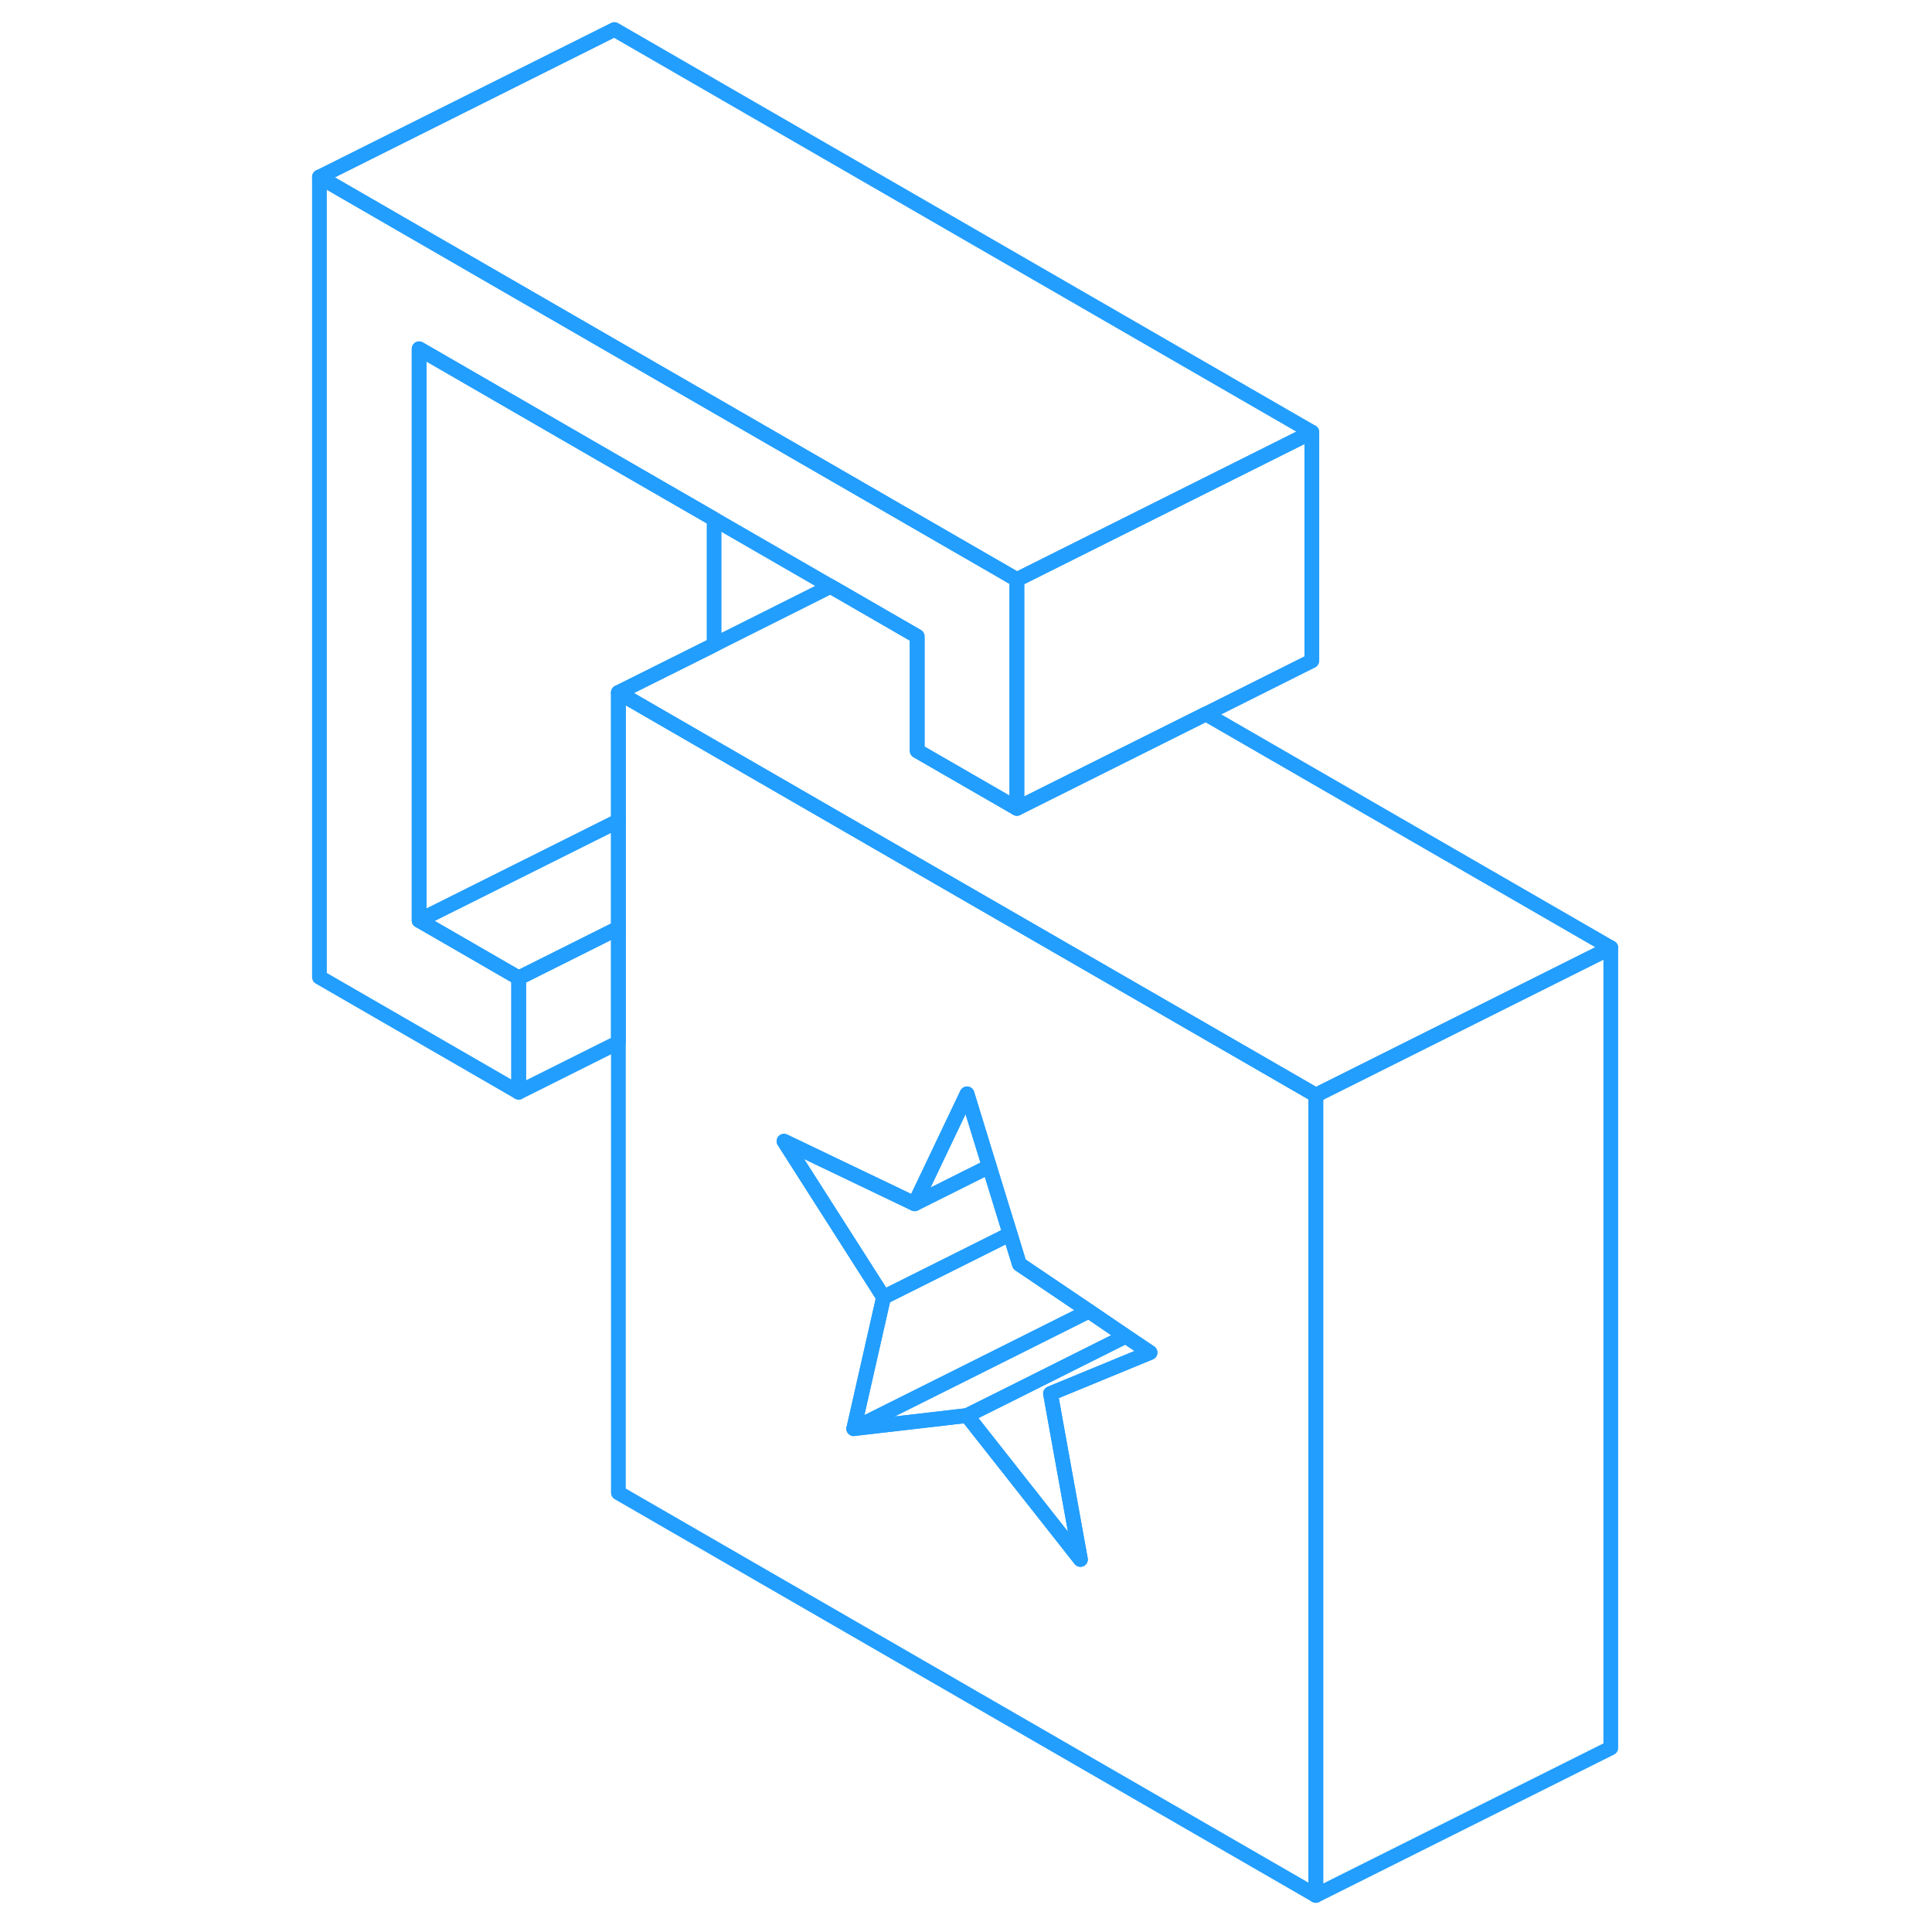 <svg width="48" height="48" viewBox="0 0 92 131" fill="none" xmlns="http://www.w3.org/2000/svg" stroke-width="1px" stroke-linecap="round" stroke-linejoin="round"><path d="M89.721 64.26V118.52L69.721 128.52V74.26L89.721 64.26Z" stroke="#229EFF" stroke-linejoin="round"/><path d="M89.72 64.26L69.72 74.26L69.05 73.87L63.09 70.43L42.43 58.51L28.92 50.71L22.43 46.96L28.92 43.72L36.82 39.76L42.43 43L42.69 43.15V50.91L49.45 54.81L62.26 48.41L89.72 64.26Z" stroke="#229EFF" stroke-linejoin="round"/><path d="M69.05 73.87L63.09 70.43L42.43 58.51L28.92 50.71L22.43 46.96V101.22L69.72 128.52V74.26L69.05 73.87ZM52.15 96.83L53.76 105.74L46.07 95.98L38.39 96.87L40.41 87.96L33.66 77.38L42.43 81.58L42.52 81.62L46.07 74.17L47.58 79.09L48.99 83.67L49.62 85.72L54.33 88.9L56.83 90.6L58.48 91.71L51.73 94.49L52.15 96.83Z" stroke="#229EFF" stroke-linejoin="round"/><path d="M47.58 79.09L42.52 81.62L46.07 74.17L47.58 79.09Z" stroke="#229EFF" stroke-linejoin="round"/><path d="M48.99 83.67L42.43 86.95L40.41 87.96L33.66 77.38L42.43 81.58L42.52 81.62L47.58 79.09L48.99 83.67Z" stroke="#229EFF" stroke-linejoin="round"/><path d="M54.331 88.9L45.8 93.17L38.391 96.87L40.411 87.96L42.431 86.95L48.991 83.67L49.621 85.72L54.331 88.9Z" stroke="#229EFF" stroke-linejoin="round"/><path d="M56.831 90.6L48.541 94.75L46.071 95.98L38.391 96.87L45.8 93.17L54.331 88.9L56.831 90.6Z" stroke="#229EFF" stroke-linejoin="round"/><path d="M52.15 96.83L53.76 105.74L46.07 95.98L48.54 94.75L56.83 90.6L58.48 91.71L51.73 94.49L52.15 96.83Z" stroke="#229EFF" stroke-linejoin="round"/><path d="M28.92 35.2V43.72L22.43 46.96V55.66L8.92 62.41V23.65L22.16 31.3L28.92 35.2Z" stroke="#229EFF" stroke-linejoin="round"/><path d="M49.45 39.3V54.81L42.69 50.91V43.15L42.43 43L36.82 39.76L28.92 35.2L22.16 31.3L8.92 23.65V62.41L15.67 66.31V74.06L2.16 66.26V12L22.16 23.55L28.92 27.45L49.45 39.3Z" stroke="#229EFF" stroke-linejoin="round"/><path d="M69.45 29.3V44.81L62.26 48.41L49.45 54.81V39.3L62.25 32.9L69.45 29.3Z" stroke="#229EFF" stroke-linejoin="round"/><path d="M69.45 29.3L62.25 32.9L49.45 39.3L28.92 27.45L22.16 23.55L2.16 12L22.16 2L69.45 29.3Z" stroke="#229EFF" stroke-linejoin="round"/><path d="M22.43 55.66V62.93L15.67 66.31L8.92 62.41L22.43 55.66Z" stroke="#229EFF" stroke-linejoin="round"/><path d="M22.43 62.93V70.68L15.67 74.06V66.31L22.43 62.93Z" stroke="#229EFF" stroke-linejoin="round"/></svg>